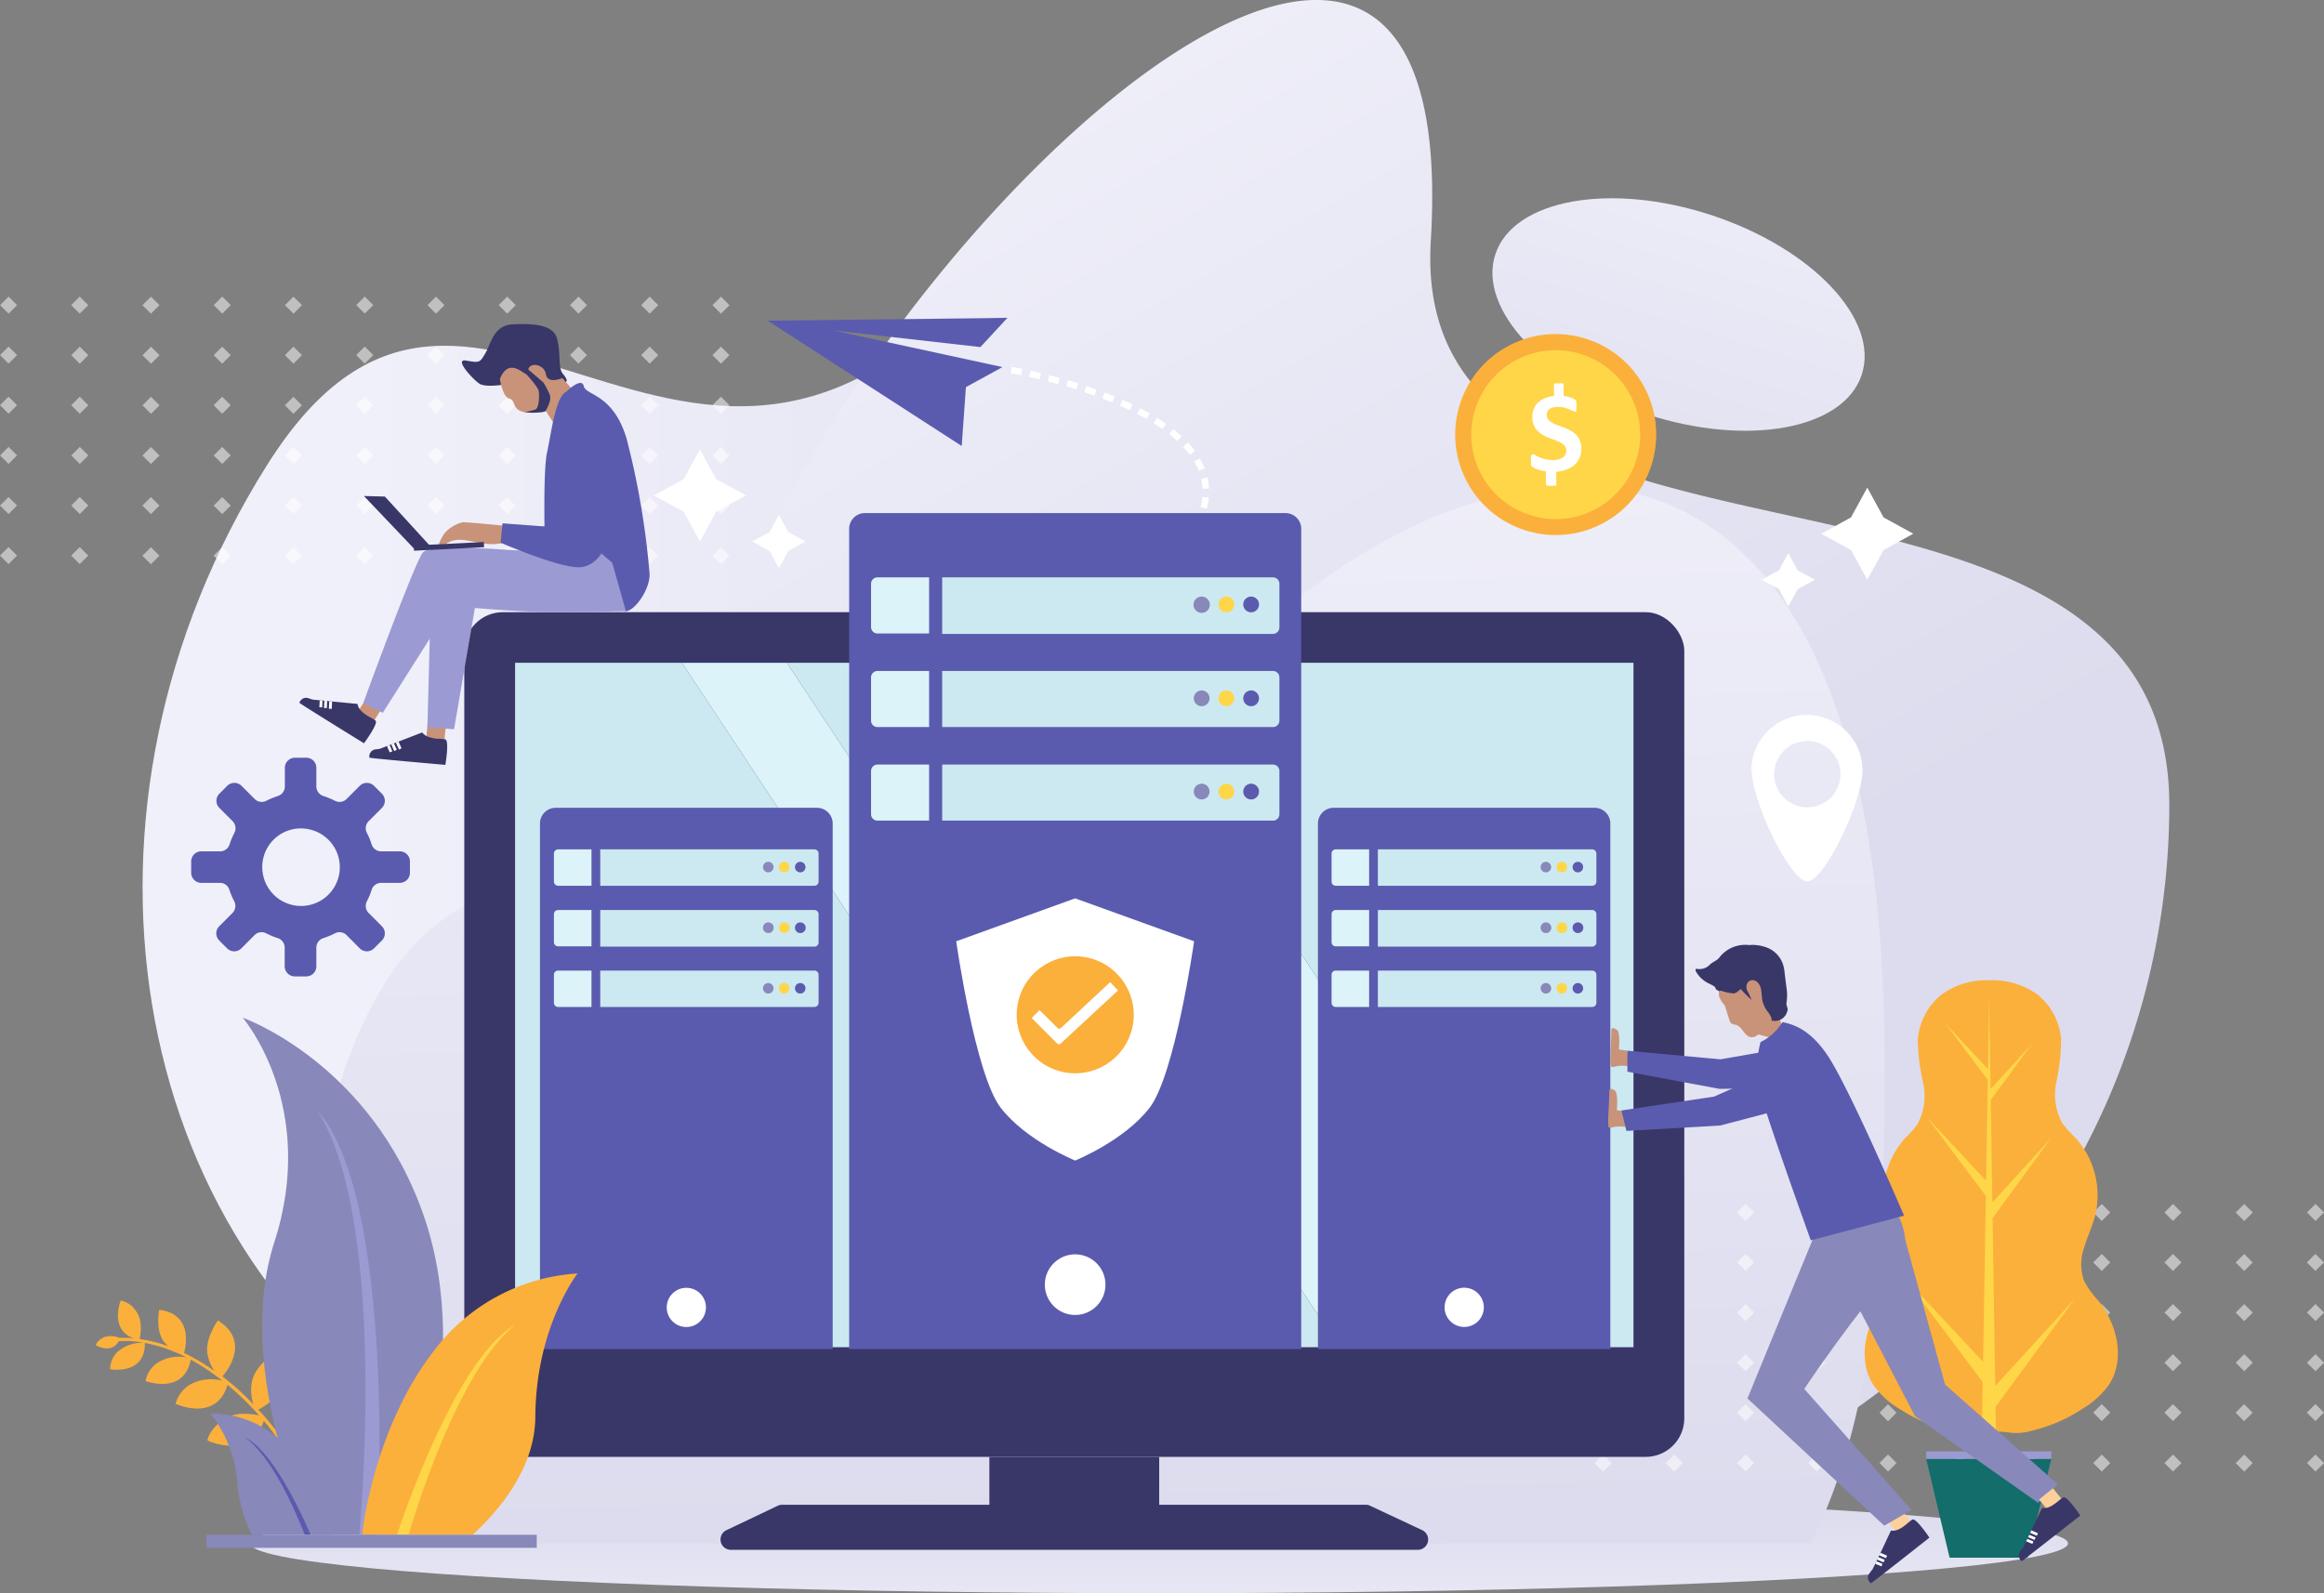 <svg id="Layer_1" data-name="Layer 1" xmlns="http://www.w3.org/2000/svg" xmlns:xlink="http://www.w3.org/1999/xlink" viewBox="0 0 295.03 202.29"><rect x="0" y="0" width="295.03" height="202.29" fill="#808080" stroke="none"/><defs><style>.cls-1{fill:url(#linear-gradient);}.cls-2{fill:url(#linear-gradient-2);}.cls-3{fill:url(#linear-gradient-3);}.cls-4{fill:url(#linear-gradient-4);}.cls-5{fill:url(#linear-gradient-5);}.cls-6{opacity:0.5;}.cls-7,.cls-9{fill:#fff;}.cls-8{fill:#5a5bae;}.cls-9{fill-rule:evenodd;}.cls-10{fill:#393768;}.cls-11{fill:#cce9f1;}.cls-12{fill:#dcf3f9;}.cls-13{fill:#fbb03b;}.cls-14{fill:#ffd648;}.cls-15{fill:#136d6a;}.cls-16{fill:#9b9ad3;}.cls-17{fill:#8888ba;}.cls-18{fill:#c9937a;}.cls-19{fill:#fdcf9b;}</style><linearGradient id="linear-gradient" x1="147.13" y1="212.2" x2="147.13" y2="191.6" gradientUnits="userSpaceOnUse"><stop offset="0" stop-color="#f0f0fa"/><stop offset="1" stop-color="#dddcee"/></linearGradient><linearGradient id="linear-gradient-2" x1="268.47" y1="156.12" x2="429.7" y2="156.12" gradientTransform="translate(-187.41)" xlink:href="#linear-gradient"/><linearGradient id="linear-gradient-3" x1="1356.78" y1="54.09" x2="1428.99" y2="180.21" gradientTransform="translate(-1200)" xlink:href="#linear-gradient"/><linearGradient id="linear-gradient-4" x1="-1026.08" y1="97.27" x2="-1022.48" y2="242.71" gradientTransform="translate(1199.66)" xlink:href="#linear-gradient"/><linearGradient id="linear-gradient-5" x1="-83.52" y1="36.74" x2="-90.49" y2="100.83" gradientTransform="matrix(0.13, 0.99, -0.99, 0.13, 324.43, 166.47)" xlink:href="#linear-gradient"/></defs><title>hosting-concept</title><ellipse class="cls-1" cx="147.13" cy="195.97" rx="115.4" ry="6.33"/><path class="cls-2" d="M208.67,195.9C184.89,250.78,128,255,89.61,230.86s-47.43-79-20.11-122.46,56.17,26.49,97.44-32.4C195.46,35.3,229.08,148.79,208.67,195.9Z" transform="translate(-35.61 -49.33)"/><path class="cls-3" d="M311,151.54a93.75,93.75,0,0,1-187.5,0c0-51.78,98.69-153.06,93.75-71.66C214.23,129.38,311,99.76,311,151.54Z" transform="translate(-35.61 -49.33)"/><path class="cls-4" d="M265.5,245.29c8.37-16.71,9.36-37.94,9.36-61,0-110-74.48-74.48-97.61-32.05-25.81,47.33-77.2-23.7-97.61,32.05-7.94,21.69,3.25,44.33,13.26,61Z" transform="translate(-35.61 -49.33)"/><ellipse class="cls-5" cx="248.71" cy="89.27" rx="13.29" ry="24.48" transform="translate(50.64 248.35) rotate(-71.81)"/><g class="cls-6"><rect class="cls-7" x="319.74" y="227.95" width="1.53" height="1.53" transform="translate(-103.47 244.28) rotate(-45)"/><rect class="cls-7" x="319.74" y="221.59" width="1.53" height="1.53" transform="translate(-98.96 242.43) rotate(-45)"/><rect class="cls-7" x="319.74" y="215.23" width="1.53" height="1.53" transform="translate(-94.46 240.57) rotate(-45)"/><rect class="cls-7" x="319.74" y="208.86" width="1.53" height="1.53" transform="translate(-89.96 238.71) rotate(-45)"/><rect class="cls-7" x="319.74" y="202.5" width="1.53" height="1.53" transform="translate(-85.46 236.86) rotate(-45)"/><rect class="cls-7" x="319.74" y="234.32" width="1.53" height="1.53" transform="translate(-107.96 246.18) rotate(-45)"/><rect class="cls-7" x="310.7" y="227.95" width="1.53" height="1.53" transform="translate(-106.11 237.88) rotate(-45)"/><rect class="cls-7" x="310.7" y="221.59" width="1.53" height="1.53" transform="translate(-101.61 236.04) rotate(-45)"/><rect class="cls-7" x="310.7" y="215.23" width="1.53" height="1.53" transform="translate(-97.11 234.17) rotate(-45)"/><rect class="cls-7" x="310.7" y="208.86" width="1.53" height="1.53" transform="translate(-92.61 232.31) rotate(-45)"/><rect class="cls-7" x="310.7" y="202.5" width="1.53" height="1.53" transform="translate(-88.11 230.46) rotate(-45)"/><rect class="cls-7" x="310.7" y="234.32" width="1.53" height="1.53" transform="translate(-110.61 239.78) rotate(-45)"/><rect class="cls-7" x="301.66" y="227.95" width="1.53" height="1.53" transform="translate(-108.76 231.49) rotate(-45)"/><rect class="cls-7" x="301.66" y="221.59" width="1.53" height="1.53" transform="translate(-104.26 229.65) rotate(-45)"/><rect class="cls-7" x="301.66" y="215.23" width="1.53" height="1.53" transform="translate(-99.76 227.78) rotate(-45)"/><rect class="cls-7" x="301.66" y="208.86" width="1.53" height="1.53" transform="translate(-95.26 225.92) rotate(-45)"/><rect class="cls-7" x="301.66" y="202.5" width="1.53" height="1.53" transform="translate(-90.76 224.07) rotate(-45)"/><rect class="cls-7" x="301.66" y="234.32" width="1.53" height="1.53" transform="translate(-113.26 233.39) rotate(-45)"/><rect class="cls-7" x="292.61" y="227.95" width="1.53" height="1.53" transform="translate(-111.41 225.11) rotate(-45)"/><rect class="cls-7" x="292.61" y="221.59" width="1.53" height="1.53" transform="translate(-106.91 223.27) rotate(-45)"/><rect class="cls-7" x="292.61" y="215.23" width="1.53" height="1.53" transform="translate(-102.41 221.4) rotate(-45)"/><rect class="cls-7" x="292.61" y="208.86" width="1.53" height="1.53" transform="translate(-97.91 219.54) rotate(-45)"/><rect class="cls-7" x="292.61" y="202.5" width="1.53" height="1.53" transform="translate(-93.4 217.69) rotate(-45.01)"/><rect class="cls-7" x="292.61" y="234.32" width="1.53" height="1.53" transform="translate(-115.91 226.99) rotate(-45)"/><rect class="cls-7" x="283.57" y="227.95" width="1.53" height="1.53" transform="translate(-114.06 218.72) rotate(-45)"/><rect class="cls-7" x="283.57" y="221.59" width="1.53" height="1.53" transform="translate(-109.56 216.87) rotate(-45)"/><rect class="cls-7" x="283.57" y="215.23" width="1.53" height="1.53" transform="translate(-105.06 215.01) rotate(-45)"/><rect class="cls-7" x="283.57" y="208.86" width="1.53" height="1.53" transform="translate(-100.56 213.14) rotate(-45)"/><rect class="cls-7" x="283.57" y="202.5" width="1.53" height="1.53" transform="translate(-96.05 211.29) rotate(-45.01)"/><rect class="cls-7" x="283.57" y="234.32" width="1.53" height="1.53" transform="translate(-118.56 220.6) rotate(-45)"/><rect class="cls-7" x="274.53" y="227.95" width="1.53" height="1.53" transform="translate(-116.71 212.32) rotate(-45)"/><rect class="cls-7" x="274.53" y="221.59" width="1.53" height="1.53" transform="translate(-112.21 210.48) rotate(-45)"/><rect class="cls-7" x="274.53" y="215.23" width="1.53" height="1.53" transform="translate(-107.71 208.61) rotate(-45)"/><rect class="cls-7" x="274.53" y="208.86" width="1.53" height="1.53" transform="translate(-103.21 206.75) rotate(-45)"/><rect class="cls-7" x="274.53" y="202.5" width="1.53" height="1.53" transform="translate(-98.7 204.9) rotate(-45.01)"/><rect class="cls-7" x="274.53" y="234.32" width="1.53" height="1.53" transform="translate(-121.21 214.2) rotate(-45)"/><rect class="cls-7" x="265.48" y="227.95" width="1.53" height="1.53" transform="translate(-119.36 205.91) rotate(-45)"/><rect class="cls-7" x="265.48" y="221.59" width="1.53" height="1.53" transform="translate(-114.86 204.06) rotate(-45)"/><rect class="cls-7" x="265.48" y="215.23" width="1.53" height="1.53" transform="translate(-110.36 202.2) rotate(-45)"/><rect class="cls-7" x="265.48" y="208.86" width="1.53" height="1.53" transform="translate(-105.86 200.34) rotate(-45)"/><rect class="cls-7" x="265.48" y="202.5" width="1.53" height="1.53" transform="translate(-101.36 198.49) rotate(-45)"/><rect class="cls-7" x="265.48" y="234.32" width="1.53" height="1.53" transform="translate(-123.86 207.79) rotate(-45)"/><rect class="cls-7" x="256.44" y="227.95" width="1.53" height="1.53" transform="translate(-122.01 199.52) rotate(-45)"/><rect class="cls-7" x="256.44" y="221.59" width="1.53" height="1.53" transform="translate(-117.51 197.67) rotate(-45)"/><rect class="cls-7" x="256.44" y="215.23" width="1.53" height="1.53" transform="translate(-113.01 195.81) rotate(-45)"/><rect class="cls-7" x="256.44" y="208.86" width="1.53" height="1.53" transform="translate(-108.51 193.94) rotate(-45)"/><rect class="cls-7" x="256.44" y="202.5" width="1.53" height="1.53" transform="translate(-104 192.09) rotate(-45)"/><rect class="cls-7" x="256.44" y="234.32" width="1.53" height="1.53" transform="translate(-126.5 201.41) rotate(-45)"/><rect class="cls-7" x="247.39" y="227.95" width="1.53" height="1.53" transform="translate(-124.65 193.12) rotate(-45)"/><rect class="cls-7" x="247.39" y="221.59" width="1.53" height="1.53" transform="translate(-120.15 191.27) rotate(-45)"/><rect class="cls-7" x="247.39" y="215.23" width="1.53" height="1.53" transform="translate(-115.65 189.41) rotate(-45)"/><rect class="cls-7" x="247.39" y="208.86" width="1.53" height="1.53" transform="translate(-111.15 187.55) rotate(-45)"/><rect class="cls-7" x="247.39" y="202.5" width="1.53" height="1.53" transform="translate(-106.65 185.7) rotate(-45)"/><rect class="cls-7" x="247.39" y="234.32" width="1.53" height="1.53" transform="translate(-129.15 195.02) rotate(-45)"/><rect class="cls-7" x="328.79" y="227.95" width="1.53" height="1.53" transform="translate(-100.82 250.67) rotate(-45)"/><rect class="cls-7" x="328.79" y="221.59" width="1.53" height="1.53" transform="translate(-96.31 248.83) rotate(-45)"/><rect class="cls-7" x="328.79" y="215.23" width="1.53" height="1.53" transform="translate(-91.81 246.96) rotate(-45)"/><rect class="cls-7" x="328.79" y="208.86" width="1.53" height="1.53" transform="translate(-87.32 245.1) rotate(-45)"/><rect class="cls-7" x="328.79" y="202.5" width="1.53" height="1.53" transform="translate(-82.81 243.25) rotate(-45)"/><rect class="cls-7" x="328.79" y="234.32" width="1.53" height="1.53" transform="translate(-105.31 252.57) rotate(-45)"/><rect class="cls-7" x="238.35" y="227.95" width="1.53" height="1.53" transform="translate(-127.3 186.72) rotate(-45)"/><rect class="cls-7" x="238.35" y="221.59" width="1.53" height="1.53" transform="translate(-122.8 184.88) rotate(-45)"/><rect class="cls-7" x="238.35" y="215.23" width="1.53" height="1.53" transform="translate(-118.3 183.01) rotate(-45)"/><rect class="cls-7" x="238.35" y="208.86" width="1.53" height="1.53" transform="translate(-113.8 181.15) rotate(-45)"/><rect class="cls-7" x="238.35" y="202.5" width="1.53" height="1.53" transform="translate(-109.3 179.3) rotate(-45)"/><rect class="cls-7" x="238.35" y="234.32" width="1.53" height="1.53" transform="translate(-131.8 188.62) rotate(-45)"/></g><g class="cls-6"><rect class="cls-7" x="44.97" y="93.66" width="1.53" height="1.53" transform="translate(-88.98 10.67) rotate(-45)"/><rect class="cls-7" x="44.97" y="100.02" width="1.53" height="1.53" transform="translate(-93.48 12.53) rotate(-45)"/><rect class="cls-7" x="44.97" y="106.39" width="1.53" height="1.53" transform="translate(-97.98 14.4) rotate(-45)"/><rect class="cls-7" x="44.97" y="112.75" width="1.53" height="1.53" transform="translate(-102.48 16.26) rotate(-45)"/><rect class="cls-7" x="44.97" y="119.11" width="1.53" height="1.53" transform="translate(-106.98 18.12) rotate(-45)"/><rect class="cls-7" x="44.97" y="87.3" width="1.53" height="1.53" transform="translate(-84.49 8.81) rotate(-45)"/><rect class="cls-7" x="54.01" y="93.66" width="1.53" height="1.53" transform="translate(-86.33 17.07) rotate(-45)"/><rect class="cls-7" x="54.01" y="100.02" width="1.53" height="1.53" transform="translate(-90.83 18.93) rotate(-45)"/><rect class="cls-7" x="54.01" y="106.39" width="1.53" height="1.53" transform="translate(-95.34 20.8) rotate(-45)"/><rect class="cls-7" x="54.01" y="112.75" width="1.53" height="1.53" transform="translate(-99.84 22.66) rotate(-45)"/><rect class="cls-7" x="54.01" y="119.11" width="1.53" height="1.53" transform="translate(-104.34 24.53) rotate(-45)"/><rect class="cls-7" x="54.01" y="87.3" width="1.53" height="1.53" transform="translate(-81.84 15.21) rotate(-45)"/><rect class="cls-7" x="63.06" y="93.66" width="1.53" height="1.53" transform="translate(-83.69 23.46) rotate(-45)"/><rect class="cls-7" x="63.06" y="100.02" width="1.53" height="1.53" transform="translate(-88.19 25.32) rotate(-45)"/><rect class="cls-7" x="63.06" y="106.39" width="1.53" height="1.53" transform="translate(-92.69 27.19) rotate(-45)"/><rect class="cls-7" x="63.06" y="112.75" width="1.53" height="1.53" transform="translate(-97.19 29.06) rotate(-45)"/><rect class="cls-7" x="63.06" y="119.11" width="1.53" height="1.53" transform="translate(-101.69 30.92) rotate(-45)"/><rect class="cls-7" x="63.06" y="87.3" width="1.53" height="1.53" transform="translate(-79.19 21.6) rotate(-45)"/><rect class="cls-7" x="72.1" y="93.66" width="1.53" height="1.53" transform="translate(-81.04 29.85) rotate(-45)"/><rect class="cls-7" x="72.1" y="100.02" width="1.53" height="1.53" transform="translate(-85.54 31.72) rotate(-45)"/><rect class="cls-7" x="72.1" y="106.39" width="1.53" height="1.53" transform="translate(-90.04 33.59) rotate(-45)"/><rect class="cls-7" x="72.1" y="112.75" width="1.53" height="1.53" transform="translate(-94.54 35.45) rotate(-45)"/><rect class="cls-7" x="72.1" y="119.11" width="1.53" height="1.53" transform="translate(-99.04 37.32) rotate(-45)"/><rect class="cls-7" x="72.1" y="87.3" width="1.53" height="1.53" transform="translate(-76.54 28) rotate(-45)"/><rect class="cls-7" x="81.15" y="93.66" width="1.53" height="1.53" transform="translate(-78.39 36.24) rotate(-45)"/><rect class="cls-7" x="81.15" y="100.02" width="1.53" height="1.53" transform="translate(-82.89 38.11) rotate(-45)"/><rect class="cls-7" x="81.15" y="106.39" width="1.53" height="1.53" transform="translate(-87.39 39.98) rotate(-45)"/><rect class="cls-7" x="81.15" y="112.75" width="1.53" height="1.53" transform="translate(-91.89 41.84) rotate(-45)"/><rect class="cls-7" x="81.15" y="119.11" width="1.53" height="1.53" transform="translate(-96.39 43.7) rotate(-45)"/><rect class="cls-7" x="81.15" y="87.3" width="1.53" height="1.53" transform="translate(-73.89 34.39) rotate(-45)"/><rect class="cls-7" x="90.19" y="93.66" width="1.53" height="1.53" transform="translate(-75.74 42.64) rotate(-45)"/><rect class="cls-7" x="90.19" y="100.02" width="1.53" height="1.53" transform="translate(-80.24 44.5) rotate(-45)"/><rect class="cls-7" x="90.19" y="106.39" width="1.53" height="1.53" transform="translate(-84.74 46.37) rotate(-45)"/><rect class="cls-7" x="90.19" y="112.75" width="1.53" height="1.53" transform="translate(-89.24 48.24) rotate(-45)"/><rect class="cls-7" x="90.19" y="119.11" width="1.53" height="1.53" transform="translate(-93.74 50.1) rotate(-45)"/><rect class="cls-7" x="90.19" y="87.3" width="1.53" height="1.53" transform="translate(-71.24 40.79) rotate(-45)"/><rect class="cls-7" x="99.23" y="93.66" width="1.53" height="1.53" transform="translate(-73.09 49.03) rotate(-45)"/><rect class="cls-7" x="99.23" y="100.02" width="1.53" height="1.53" transform="translate(-77.59 50.9) rotate(-45)"/><rect class="cls-7" x="99.23" y="106.39" width="1.53" height="1.53" transform="translate(-82.09 52.77) rotate(-45)"/><rect class="cls-7" x="99.23" y="112.75" width="1.53" height="1.53" transform="translate(-86.59 54.63) rotate(-45)"/><rect class="cls-7" x="99.23" y="119.11" width="1.53" height="1.53" transform="translate(-91.09 56.49) rotate(-45)"/><rect class="cls-7" x="99.23" y="87.3" width="1.53" height="1.53" transform="translate(-68.59 47.18) rotate(-45)"/><rect class="cls-7" x="108.28" y="93.66" width="1.53" height="1.53" transform="translate(-70.44 55.43) rotate(-45)"/><rect class="cls-7" x="108.28" y="100.02" width="1.53" height="1.53" transform="translate(-74.94 57.29) rotate(-45)"/><rect class="cls-7" x="108.28" y="106.39" width="1.53" height="1.53" transform="translate(-79.44 59.16) rotate(-45)"/><rect class="cls-7" x="108.28" y="112.75" width="1.53" height="1.53" transform="translate(-83.94 61.03) rotate(-45)"/><rect class="cls-7" x="108.28" y="119.11" width="1.53" height="1.53" transform="translate(-88.44 62.89) rotate(-45)"/><rect class="cls-7" x="108.28" y="87.3" width="1.53" height="1.53" transform="translate(-65.94 53.58) rotate(-45)"/><rect class="cls-7" x="117.32" y="93.66" width="1.53" height="1.53" transform="translate(-67.79 61.82) rotate(-45)"/><rect class="cls-7" x="117.32" y="100.02" width="1.53" height="1.53" transform="translate(-72.29 63.68) rotate(-45)"/><rect class="cls-7" x="117.32" y="106.39" width="1.53" height="1.53" transform="translate(-76.79 65.56) rotate(-45)"/><rect class="cls-7" x="117.32" y="112.75" width="1.53" height="1.53" transform="translate(-81.29 67.42) rotate(-45)"/><rect class="cls-7" x="117.32" y="119.11" width="1.53" height="1.53" transform="translate(-85.79 69.28) rotate(-45)"/><rect class="cls-7" x="117.32" y="87.3" width="1.53" height="1.53" transform="translate(-63.29 59.97) rotate(-45)"/><rect class="cls-7" x="35.93" y="93.66" width="1.53" height="1.53" transform="translate(-91.63 4.27) rotate(-45)"/><rect class="cls-7" x="35.93" y="100.02" width="1.53" height="1.53" transform="translate(-96.13 6.13) rotate(-45)"/><rect class="cls-7" x="35.93" y="106.39" width="1.53" height="1.53" transform="translate(-100.63 8) rotate(-45)"/><rect class="cls-7" x="35.93" y="112.75" width="1.53" height="1.53" transform="translate(-105.13 9.87) rotate(-45)"/><rect class="cls-7" x="35.93" y="119.11" width="1.53" height="1.53" transform="translate(-109.63 11.73) rotate(-45)"/><rect class="cls-7" x="35.93" y="87.3" width="1.53" height="1.53" transform="translate(-87.13 2.42) rotate(-45)"/><rect class="cls-7" x="126.36" y="93.66" width="1.53" height="1.53" transform="translate(-65.14 68.22) rotate(-45)"/><rect class="cls-7" x="126.36" y="100.02" width="1.53" height="1.53" transform="translate(-69.64 70.08) rotate(-45)"/><rect class="cls-7" x="126.36" y="106.39" width="1.53" height="1.53" transform="translate(-74.14 71.95) rotate(-45)"/><rect class="cls-7" x="126.36" y="112.75" width="1.53" height="1.53" transform="translate(-78.64 73.82) rotate(-45)"/><rect class="cls-7" x="126.36" y="119.11" width="1.53" height="1.53" transform="translate(-83.14 75.68) rotate(-45)"/><rect class="cls-7" x="126.36" y="87.3" width="1.53" height="1.53" transform="translate(-60.64 66.37) rotate(-45)"/></g><path class="cls-8" d="M59.88,158.71v1.44a1.28,1.28,0,0,0,1.28,1.28h2.37a1.25,1.25,0,0,1,1.2.88,9.52,9.52,0,0,0,.62,1.47,1.28,1.28,0,0,1-.23,1.48l-1.68,1.68a1.28,1.28,0,0,0,0,1.81l1,1a1.28,1.28,0,0,0,1.81,0l1.67-1.68a1.26,1.26,0,0,1,1.48-.23,9.59,9.59,0,0,0,1.48.61,1.27,1.27,0,0,1,.87,1.21v2.37a1.29,1.29,0,0,0,1.28,1.28H74.5a1.28,1.28,0,0,0,1.27-1.28v-2.37a1.28,1.28,0,0,1,.88-1.21,9.59,9.59,0,0,0,1.48-.61,1.26,1.26,0,0,1,1.48.23l1.67,1.68a1.28,1.28,0,0,0,1.81,0l1-1a1.28,1.28,0,0,0,0-1.81l-1.68-1.68a1.28,1.28,0,0,1-.23-1.48,8.59,8.59,0,0,0,.61-1.47,1.27,1.27,0,0,1,1.21-.88h2.37a1.28,1.28,0,0,0,1.28-1.28v-1.44a1.28,1.28,0,0,0-1.28-1.28H84a1.27,1.27,0,0,1-1.21-.88,8.59,8.59,0,0,0-.61-1.47,1.28,1.28,0,0,1,.23-1.48l1.68-1.68a1.28,1.28,0,0,0,0-1.81l-1-1a1.28,1.28,0,0,0-1.81,0l-1.67,1.67a1.26,1.26,0,0,1-1.48.23,9.59,9.59,0,0,0-1.48-.61,1.28,1.28,0,0,1-.88-1.21v-2.37a1.28,1.28,0,0,0-1.27-1.28H73.05a1.29,1.29,0,0,0-1.28,1.28v2.37a1.27,1.27,0,0,1-.87,1.21,9.59,9.59,0,0,0-1.48.61,1.26,1.26,0,0,1-1.48-.23l-1.67-1.67a1.28,1.28,0,0,0-1.81,0l-1,1a1.28,1.28,0,0,0,0,1.81l1.68,1.68a1.28,1.28,0,0,1,.23,1.48,9.52,9.52,0,0,0-.62,1.47,1.25,1.25,0,0,1-1.2.88H61.16A1.28,1.28,0,0,0,59.88,158.71Zm14.86-4.1A4.92,4.92,0,1,1,69,160.39,4.9,4.9,0,0,1,74.74,154.61Z" transform="translate(-35.61 -49.33)"/><polygon class="cls-8" points="125.01 40.4 97.46 40.72 122.09 56.63 122.62 49.16 127.26 46.61 105.81 41.96 124.46 44.07 125.74 42.69 127.9 40.35 125.01 40.4"/><path class="cls-9" d="M170.14,97.33l-.22.78-1.3-.35.2-.79Z" transform="translate(-35.61 -49.33)"/><polygon class="cls-9" points="130.83 47.07 132.16 47.38 131.97 48.17 130.65 47.86 130.83 47.07"/><polygon class="cls-9" points="128.44 46.58 129.78 46.84 129.62 47.64 128.29 47.38 128.44 46.58"/><polygon class="cls-9" points="139.94 50.61 140.23 49.85 141.5 50.35 141.19 51.1 139.94 50.61"/><path class="cls-9" d="M173.53,98.36c.43.15.86.28,1.29.44l-.27.77c-.42-.16-.85-.3-1.28-.44Z" transform="translate(-35.61 -49.33)"/><path class="cls-9" d="M172.5,98l-.24.77q-.64-.21-1.29-.39l.23-.78Z" transform="translate(-35.61 -49.33)"/><path class="cls-9" d="M182.5,102.38c.38.26.78.5,1.15.77l-.46.66c-.36-.26-.75-.49-1.12-.74Z" transform="translate(-35.61 -49.33)"/><path class="cls-9" d="M181.56,101.83l-.41.7c-.38-.23-.78-.43-1.18-.64l.38-.72C180.75,101.38,181.16,101.59,181.56,101.83Z" transform="translate(-35.61 -49.33)"/><path class="cls-9" d="M177.8,100.86l.33-.75c.42.18.83.38,1.25.58l-.35.73C178.62,101.23,178.22,101,177.8,100.86Z" transform="translate(-35.61 -49.33)"/><path class="cls-9" d="M187.23,107.94l.7-.41c.23.42.44.86.63,1.29l-.76.3A12.81,12.81,0,0,0,187.23,107.94Z" transform="translate(-35.61 -49.33)"/><path class="cls-9" d="M185.81,106.05l.59-.55c.33.34.61.72.91,1.08l-.65.48C186.37,106.73,186.11,106.37,185.81,106.05Z" transform="translate(-35.61 -49.33)"/><polygon class="cls-9" points="148.44 55.12 148.95 54.48 150.01 55.39 149.46 55.98 148.44 55.12"/><path class="cls-9" d="M188.46,115c-.18.43-.39.86-.58,1.29l-.72-.38c.18-.4.37-.79.54-1.2Z" transform="translate(-35.61 -49.33)"/><path class="cls-9" d="M188.25,112.44l.81.07-.11.72a4.37,4.37,0,0,1-.15.7l-.79-.21a3.31,3.31,0,0,0,.14-.64Z" transform="translate(-35.61 -49.33)"/><path class="cls-9" d="M188.21,110.76l-.1-.64.79-.18.12.72a3.44,3.44,0,0,1,.06.72l-.81,0A2.86,2.86,0,0,0,188.21,110.76Z" transform="translate(-35.61 -49.33)"/><path class="cls-9" d="M184.17,121.12c-.34.32-.66.65-1,.94l-.54-.61c.35-.28.66-.6,1-.91Z" transform="translate(-35.61 -49.33)"/><polygon class="cls-9" points="150.25 69.98 149.33 71.02 148.74 70.46 149.63 69.46 150.25 69.98"/><polygon class="cls-9" points="151.01 67.52 151.7 67.95 151.34 68.55 150.92 69.11 150.26 68.63 150.66 68.09 151.01 67.52"/><polygon class="cls-9" points="142.71 76.32 141.55 77.05 141.13 76.35 142.27 75.64 142.71 76.32"/><polygon class="cls-9" points="144.75 74.95 143.62 75.73 143.17 75.06 144.28 74.29 144.75 74.95"/><path class="cls-9" d="M182.31,122.78c-.34.31-.72.57-1.08.85l-.49-.64c.35-.28.72-.54,1.06-.83Z" transform="translate(-35.61 -49.33)"/><polygon class="cls-9" points="135.91 79.14 136.26 79.87 135.03 80.45 134.69 79.72 135.91 79.14"/><path class="cls-9" d="M174.06,128.1c-.4.22-.81.42-1.22.62l-.36-.73c.4-.2.81-.39,1.2-.61Z" transform="translate(-35.61 -49.33)"/><path class="cls-9" d="M176.2,126.92c-.39.23-.79.46-1.19.67l-.39-.71c.4-.21.79-.44,1.18-.66Z" transform="translate(-35.61 -49.33)"/><polygon class="cls-9" points="129.23 82.03 129.53 82.79 128.26 83.28 127.97 82.52 129.23 82.03"/><polygon class="cls-9" points="131.48 81.13 131.79 81.87 130.53 82.39 130.23 81.64 131.48 81.13"/><polygon class="cls-9" points="133.7 80.17 134.03 80.91 132.78 81.45 132.46 80.71 133.7 80.17"/><polygon class="cls-9" points="122.38 84.49 122.63 85.26 121.33 85.68 121.09 84.9 122.38 84.49"/><polygon class="cls-9" points="124.67 83.71 124.94 84.48 123.65 84.92 123.39 84.15 124.67 83.71"/><polygon class="cls-9" points="126.95 82.9 127.23 83.66 125.95 84.13 125.68 83.36 126.95 82.9"/><polygon class="cls-9" points="115.4 86.6 115.61 87.38 114.3 87.73 114.09 86.95 115.4 86.6"/><polygon class="cls-9" points="117.73 85.93 117.96 86.71 116.65 87.08 116.43 86.3 117.73 85.93"/><polygon class="cls-9" points="120.05 85.23 120.29 86.01 118.99 86.4 118.75 85.63 120.05 85.23"/><polygon class="cls-9" points="107.01 88.68 108.33 88.38 108.51 89.17 107.18 89.47 107.01 88.68"/><polygon class="cls-9" points="110.69 87.83 110.89 88.61 109.56 88.93 109.38 88.14 110.69 87.83"/><polygon class="cls-9" points="113.04 87.23 113.24 88.02 111.92 88.35 111.73 87.57 113.04 87.23"/><rect class="cls-10" x="58.94" y="77.73" width="154.88" height="107.26" rx="4.9"/><path class="cls-10" d="M127.82,243.63l6.51-3.1a1.32,1.32,0,0,1,.56-.13h26.32v-6.08h21.56v6.08H209a1.18,1.18,0,0,1,.56.13l6.59,3.09a1.31,1.31,0,0,1-.56,2.5H128.38A1.31,1.31,0,0,1,127.82,243.63Z" transform="translate(-35.61 -49.33)"/><polygon class="cls-11" points="207.37 84.16 207.37 141.87 207.37 151.79 207.37 171.06 198.25 171.06 140.72 84.16 207.37 84.16"/><polygon class="cls-11" points="112.49 84.16 170.03 171.06 163.21 171.06 157.43 171.06 99.89 84.16 112.49 84.16"/><polygon class="cls-11" points="71.05 84.16 85.88 84.16 86.56 84.16 144.1 171.06 65.39 171.06 65.39 151.79 65.39 141.87 65.39 84.16 71.05 84.16"/><polygon class="cls-12" points="140.72 84.16 198.25 171.06 178.03 171.06 170.03 171.06 112.49 84.16 140.72 84.16"/><polygon class="cls-12" points="99.89 84.16 157.43 171.06 144.1 171.06 86.56 84.16 99.89 84.16"/><path class="cls-13" d="M274.72,214.64a11.51,11.51,0,0,0,1.78-2.52,6.24,6.24,0,0,0-.05-4.24c-.42-1.38-1.07-2.68-1.44-4.07a10.87,10.87,0,0,1,2.42-9.92,16.32,16.32,0,0,0,1.57-1.76,7.55,7.55,0,0,0,.75-5.3,26.28,26.28,0,0,1-.68-5.42,8.17,8.17,0,0,1,2.92-5.72,9.67,9.67,0,0,1,6.06-1.89h.14a9.71,9.71,0,0,1,6.08,1.82,8.1,8.1,0,0,1,3,5.69,26.35,26.35,0,0,1-.61,5.43,7.53,7.53,0,0,0,.81,5.29,16.31,16.31,0,0,0,1.59,1.74,10.86,10.86,0,0,1,2.53,9.89c-.35,1.39-1,2.7-1.4,4.09a6.3,6.3,0,0,0,0,4.24,11.78,11.78,0,0,0,1.81,2.5c2.4,3,3.44,7.43,1.36,10.64A11,11,0,0,1,300,228.2a20,20,0,0,1-6.51,2.81,6.79,6.79,0,0,1-3.1.17,20.63,20.63,0,0,0-3.85,0,6.78,6.78,0,0,1-3.1-.13,20.09,20.09,0,0,1-6.55-2.74,10.93,10.93,0,0,1-3.38-3C271.37,222.11,272.35,217.64,274.72,214.64Z" transform="translate(-35.61 -49.33)"/><path class="cls-14" d="M277.36,211.54l10,10.71.35-21.06-7.49-10,7.52,8.06.22-12.79-5.42-7.21,5.44,5.83.15-9,.18,11.54,5.21-5.7L288.34,189l.2,13,7.44-8.15L288.57,204l.33,21.32,10.16-11.13s-9.07,12.37-10.12,13.79l.05,3.14h-1.78l.1-6.3Z" transform="translate(-35.61 -49.33)"/><rect class="cls-13" x="287.18" y="231.08" width="1.79" height="3.44" transform="translate(540.55 416.28) rotate(180)"/><polygon class="cls-15" points="260.41 185.24 244.53 185.24 247.5 197.79 257.39 197.79 260.41 185.24"/><rect class="cls-16" x="280.14" y="233.61" width="15.88" height="0.95" transform="translate(540.55 418.85) rotate(180)"/><polygon class="cls-7" points="234.98 65.7 231.21 67.77 234.98 69.84 237.05 73.61 239.12 69.84 242.89 67.77 239.12 65.7 237.05 61.92 234.98 65.7"/><polygon class="cls-7" points="225.83 72.42 223.64 73.61 225.83 74.81 227.02 77 228.22 74.81 230.41 73.61 228.22 72.42 227.02 70.23 225.83 72.42"/><polygon class="cls-7" points="90.92 60.84 94.7 62.91 90.92 64.97 88.86 68.75 86.79 64.97 83.01 62.91 86.79 60.84 88.86 57.06 90.92 60.84"/><polygon class="cls-7" points="100.08 67.56 102.27 68.75 100.08 69.95 98.88 72.14 97.69 69.95 95.5 68.75 97.69 67.56 98.88 65.37 100.08 67.56"/><path class="cls-7" d="M258,147.16c0,3.89,4.87,14.08,7.05,14.08s7-10.19,7-14.08a7.05,7.05,0,1,0-14.1,0Zm2.84.47a4.21,4.21,0,1,1,4.21,4.21A4.22,4.22,0,0,1,260.83,147.63Z" transform="translate(-35.61 -49.33)"/><circle class="cls-13" cx="233.11" cy="104.51" r="12.76" transform="translate(-57.7 66.91) rotate(-26.78)"/><path class="cls-14" d="M243.83,104.51A10.72,10.72,0,1,1,233.11,93.8,10.72,10.72,0,0,1,243.83,104.51Z" transform="translate(-35.61 -49.33)"/><path class="cls-7" d="M236.36,106.31a2.89,2.89,0,0,1-.23,1.16,2.7,2.7,0,0,1-.64.89,3.24,3.24,0,0,1-1,.59,4.83,4.83,0,0,1-1.31.29v1.6a.3.3,0,0,1,0,.1.18.18,0,0,1-.09.08l-.2,0h-.31a2.06,2.06,0,0,1-.38,0,.58.58,0,0,1-.23-.06.29.29,0,0,1-.11-.11.24.24,0,0,1,0-.15v-1.52a4.93,4.93,0,0,1-1.12-.27,3,3,0,0,1-.4-.17,1.08,1.08,0,0,1-.25-.18.45.45,0,0,1-.12-.25,2.12,2.12,0,0,1,0-.5c0-.17,0-.31,0-.42a.7.7,0,0,1,.06-.25.19.19,0,0,1,.09-.12.2.2,0,0,1,.13,0,.68.68,0,0,1,.28.11,5.15,5.15,0,0,0,.48.25,5.23,5.23,0,0,0,.71.25,3.93,3.93,0,0,0,1,.11,2.11,2.11,0,0,0,1.3-.33,1,1,0,0,0,.43-.86.87.87,0,0,0-.19-.59,1.69,1.69,0,0,0-.49-.41,4.45,4.45,0,0,0-.69-.31l-.79-.3a6.08,6.08,0,0,1-.78-.36,2.72,2.72,0,0,1-.69-.52,2.13,2.13,0,0,1-.49-.74,2.58,2.58,0,0,1-.19-1.06,2.53,2.53,0,0,1,.19-1,2.22,2.22,0,0,1,.54-.81,2.59,2.59,0,0,1,.86-.55,4,4,0,0,1,1.16-.29l0-1.42a.24.24,0,0,1,0-.1.21.21,0,0,1,.1-.08.74.74,0,0,1,.19,0h.31a2.18,2.18,0,0,1,.39,0A.83.83,0,0,1,234,98a.23.23,0,0,1,.11.11.77.77,0,0,1,0,.15l0,1.33.44.08.44.13a1.94,1.94,0,0,1,.36.15.84.84,0,0,1,.23.14l.1.12a.75.75,0,0,1,.05.16,1.4,1.4,0,0,1,0,.23,2.63,2.63,0,0,1,0,.3c0,.15,0,.28,0,.38a1.07,1.07,0,0,1,0,.23.2.2,0,0,1-.07.1.12.12,0,0,1-.09,0,.79.79,0,0,1-.28-.1l-.46-.21q-.27-.1-.63-.21a3.1,3.1,0,0,0-.78-.09,2.52,2.52,0,0,0-.66.07,1.18,1.18,0,0,0-.45.21.85.85,0,0,0-.25.32,1,1,0,0,0,.1,1,1.57,1.57,0,0,0,.5.41,4.58,4.58,0,0,0,.7.32l.8.29a8.25,8.25,0,0,1,.8.37,2.88,2.88,0,0,1,.7.5,2.39,2.39,0,0,1,.49.74A2.46,2.46,0,0,1,236.36,106.31Z" transform="translate(-35.61 -49.33)"/><path class="cls-8" d="M143.4,114.48h57.39a0,0,0,0,1,0,0V218.63a2,2,0,0,1-2,2H145.4a2,2,0,0,1-2-2V114.48A0,0,0,0,1,143.4,114.48Z" transform="translate(308.59 285.78) rotate(180)"/><path class="cls-11" d="M155.22,122.64h42a.82.82,0,0,1,.81.82V129a.82.82,0,0,1-.81.82h-42Z" transform="translate(-35.61 -49.33)"/><path class="cls-12" d="M147,122.64h6.56v7.13H147a.82.82,0,0,1-.81-.82v-5.49A.82.82,0,0,1,147,122.64Z" transform="translate(-35.61 -49.33)"/><path class="cls-8" d="M194.44,125.08a1,1,0,1,1-1,1A1,1,0,0,1,194.44,125.08Z" transform="translate(-35.61 -49.33)"/><path class="cls-14" d="M191.3,125.08a1,1,0,1,1-1,1A1,1,0,0,1,191.3,125.08Z" transform="translate(-35.61 -49.33)"/><path class="cls-17" d="M188.16,125.08a1,1,0,0,1,0,2.07,1,1,0,1,1,0-2.07Z" transform="translate(-35.61 -49.33)"/><path class="cls-11" d="M155.22,134.53h42a.81.81,0,0,1,.81.82v5.48a.81.81,0,0,1-.81.82h-42Z" transform="translate(-35.61 -49.33)"/><path class="cls-12" d="M147,134.53h6.56v7.12H147a.81.81,0,0,1-.81-.82v-5.48A.81.81,0,0,1,147,134.53Z" transform="translate(-35.61 -49.33)"/><path class="cls-8" d="M194.44,137a1,1,0,1,1-1,1A1,1,0,0,1,194.44,137Z" transform="translate(-35.61 -49.33)"/><path class="cls-14" d="M191.3,137a1,1,0,1,1-1,1A1,1,0,0,1,191.3,137Z" transform="translate(-35.61 -49.33)"/><path class="cls-17" d="M188.16,137a1,1,0,1,1-1,1A1,1,0,0,1,188.16,137Z" transform="translate(-35.61 -49.33)"/><path class="cls-11" d="M155.22,146.41h42a.82.82,0,0,1,.81.82v5.49a.81.81,0,0,1-.81.81h-42Z" transform="translate(-35.61 -49.33)"/><path class="cls-12" d="M147,146.41h6.56v7.12H147a.81.81,0,0,1-.81-.81v-5.49A.82.82,0,0,1,147,146.41Z" transform="translate(-35.61 -49.33)"/><path class="cls-8" d="M194.44,148.84a1,1,0,1,1-1,1A1,1,0,0,1,194.44,148.84Z" transform="translate(-35.61 -49.33)"/><path class="cls-14" d="M191.3,148.84a1,1,0,1,1-1,1A1,1,0,0,1,191.3,148.84Z" transform="translate(-35.61 -49.33)"/><path class="cls-17" d="M188.16,148.84a1,1,0,1,1-1,1A1,1,0,0,1,188.16,148.84Z" transform="translate(-35.61 -49.33)"/><circle class="cls-7" cx="136.49" cy="163.12" r="3.85"/><path class="cls-8" d="M154.5,167s2.8,19.73,6.58,24.63,11,7.82,11,7.82,7.24-2.92,11-7.82S189.7,167,189.7,167l-17.6-6.36L154.5,167" transform="translate(-35.61 -49.33)"/><path class="cls-7" d="M172.1,163.4,157,168.85s2.4,16.93,5.65,21.14,9.45,6.7,9.45,6.7,6.21-2.5,9.45-6.7,5.65-21.14,5.65-21.14Z" transform="translate(-35.61 -49.33)"/><circle class="cls-13" cx="172.1" cy="178.16" r="7.43" transform="translate(-76.54 255.24) rotate(-76.67)"/><path class="cls-7" d="M170.26,181.84a.31.31,0,0,1-.43,0l-3.25-3.25,1-1,2.28,2.27a.31.31,0,0,0,.44,0l6.24-5.82,1,1.05Z" transform="translate(-35.61 -49.33)"/><path class="cls-8" d="M104.16,151.9h37.16a0,0,0,0,1,0,0v66.73a2,2,0,0,1-2,2H106.16a2,2,0,0,1-2-2V151.9A0,0,0,0,1,104.16,151.9Z" transform="translate(209.87 323.2) rotate(180)"/><path class="cls-11" d="M111.81,157.18H139a.53.53,0,0,1,.53.53v3.56a.53.53,0,0,1-.53.53H111.81Z" transform="translate(-35.61 -49.33)"/><path class="cls-12" d="M106.46,157.18h4.24v4.62h-4.24a.53.53,0,0,1-.53-.53v-3.56A.53.53,0,0,1,106.46,157.18Z" transform="translate(-35.61 -49.33)"/><path class="cls-8" d="M137.21,158.76a.67.67,0,1,1-.68.67A.67.67,0,0,1,137.21,158.76Z" transform="translate(-35.61 -49.33)"/><path class="cls-14" d="M135.17,158.76a.67.67,0,1,1-.67.67A.67.67,0,0,1,135.17,158.76Z" transform="translate(-35.61 -49.33)"/><path class="cls-17" d="M133.14,158.76a.67.67,0,1,1-.67.67A.67.67,0,0,1,133.14,158.76Z" transform="translate(-35.61 -49.33)"/><path class="cls-11" d="M111.81,164.88H139a.53.53,0,0,1,.53.53V169a.53.53,0,0,1-.53.53H111.81Z" transform="translate(-35.61 -49.33)"/><path class="cls-12" d="M106.46,164.88h4.24v4.61h-4.24a.53.53,0,0,1-.53-.53v-3.55A.53.53,0,0,1,106.46,164.88Z" transform="translate(-35.61 -49.33)"/><path class="cls-8" d="M137.21,166.45a.68.68,0,1,1-.68.67A.67.67,0,0,1,137.21,166.45Z" transform="translate(-35.61 -49.33)"/><path class="cls-14" d="M135.17,166.45a.68.68,0,1,1-.67.67A.67.67,0,0,1,135.17,166.45Z" transform="translate(-35.61 -49.33)"/><path class="cls-17" d="M133.14,166.45a.68.68,0,1,1-.67.67A.67.67,0,0,1,133.14,166.45Z" transform="translate(-35.61 -49.33)"/><path class="cls-11" d="M111.81,172.57H139a.53.53,0,0,1,.53.53v3.56a.53.53,0,0,1-.53.53H111.81Z" transform="translate(-35.61 -49.33)"/><path class="cls-12" d="M106.46,172.57h4.24v4.62h-4.24a.53.53,0,0,1-.53-.53V173.1A.53.53,0,0,1,106.46,172.57Z" transform="translate(-35.61 -49.33)"/><path class="cls-8" d="M137.21,174.15a.67.67,0,1,1-.68.67A.67.67,0,0,1,137.21,174.15Z" transform="translate(-35.61 -49.33)"/><path class="cls-14" d="M135.17,174.15a.67.67,0,1,1-.67.67A.67.67,0,0,1,135.17,174.15Z" transform="translate(-35.61 -49.33)"/><path class="cls-17" d="M133.14,174.15a.67.67,0,1,1-.67.67A.67.67,0,0,1,133.14,174.15Z" transform="translate(-35.61 -49.33)"/><circle class="cls-7" cx="87.13" cy="166.01" r="2.49"/><path class="cls-8" d="M202.88,151.9H240a0,0,0,0,1,0,0v66.73a2,2,0,0,1-2,2H204.88a2,2,0,0,1-2-2V151.9A0,0,0,0,1,202.88,151.9Z" transform="translate(407.31 323.2) rotate(180)"/><path class="cls-11" d="M210.53,157.18h27.21a.53.53,0,0,1,.53.53v3.56a.53.53,0,0,1-.53.53H210.53Z" transform="translate(-35.61 -49.33)"/><path class="cls-12" d="M205.18,157.18h4.24v4.62h-4.24a.53.53,0,0,1-.53-.53v-3.56A.53.53,0,0,1,205.18,157.18Z" transform="translate(-35.61 -49.33)"/><path class="cls-8" d="M235.92,158.76a.67.67,0,1,1-.67.67A.67.67,0,0,1,235.92,158.76Z" transform="translate(-35.61 -49.33)"/><path class="cls-14" d="M233.89,158.76a.67.67,0,1,1-.67.67A.67.67,0,0,1,233.89,158.76Z" transform="translate(-35.61 -49.33)"/><path class="cls-17" d="M231.86,158.76a.67.67,0,1,1-.67.67A.67.67,0,0,1,231.86,158.76Z" transform="translate(-35.61 -49.33)"/><path class="cls-11" d="M210.53,164.88h27.21a.53.53,0,0,1,.53.53V169a.53.53,0,0,1-.53.53H210.53Z" transform="translate(-35.61 -49.33)"/><path class="cls-12" d="M205.18,164.88h4.24v4.61h-4.24a.53.53,0,0,1-.53-.53v-3.55A.53.53,0,0,1,205.18,164.88Z" transform="translate(-35.61 -49.33)"/><path class="cls-8" d="M235.92,166.45a.68.68,0,1,1-.67.67A.67.67,0,0,1,235.92,166.45Z" transform="translate(-35.61 -49.33)"/><path class="cls-14" d="M233.89,166.45a.68.68,0,1,1-.67.67A.67.67,0,0,1,233.89,166.45Z" transform="translate(-35.61 -49.33)"/><path class="cls-17" d="M231.86,166.45a.68.68,0,1,1-.67.67A.67.67,0,0,1,231.86,166.45Z" transform="translate(-35.61 -49.33)"/><path class="cls-11" d="M210.53,172.57h27.21a.53.53,0,0,1,.53.53v3.56a.53.53,0,0,1-.53.53H210.53Z" transform="translate(-35.61 -49.33)"/><path class="cls-12" d="M205.18,172.57h4.24v4.62h-4.24a.53.53,0,0,1-.53-.53V173.1A.53.53,0,0,1,205.18,172.57Z" transform="translate(-35.61 -49.33)"/><path class="cls-8" d="M235.92,174.15a.67.67,0,1,1-.67.67A.67.67,0,0,1,235.92,174.15Z" transform="translate(-35.61 -49.33)"/><path class="cls-14" d="M233.89,174.15a.67.67,0,1,1-.67.67A.67.67,0,0,1,233.89,174.15Z" transform="translate(-35.61 -49.33)"/><path class="cls-17" d="M231.86,174.15a.67.67,0,1,1-.67.67A.67.67,0,0,1,231.86,174.15Z" transform="translate(-35.61 -49.33)"/><path class="cls-7" d="M219,215.33a2.49,2.49,0,1,0,2.49-2.49A2.49,2.49,0,0,0,219,215.33Z" transform="translate(-35.61 -49.33)"/><path class="cls-13" d="M50.68,219.63c-.92,1.7-2.91.51-2.91.51s.12-.56,1-1a2.73,2.73,0,0,1,2,.06l1.09,0h0l.72.06c-3.12-1.1-1.65-4.79-1.65-4.79a3,3,0,0,1,2,1.42c.84,1.11.51,3,.41,3.46a17.92,17.92,0,0,1,3.6.91c-.15-.14-.3-.31-.46-.49-1.19-1.43-.66-4.13-.66-4.13,4.26.55,3.41,4.56,3.16,5.48a26.8,26.8,0,0,1,3.85,2.29A5.64,5.64,0,0,1,62,221.5c-.54-2,1.27-4.51,1.27-4.51,4.18,2.63,1.17,6.43.58,7.11.75.58,1.44,1.16,2.06,1.72s1.3,1.23,1.87,1.82a5.57,5.57,0,0,1-.21-2.71c.3-2.25,3.17-4,3.17-4,3,4.31-1.31,6.87-2.33,7.39a38.16,38.16,0,0,1,3.07,3.77l-.38.25s-.75-1.09-2-2.61c-1.61,5.11-7.16,2.51-7.16,2.51s.14-1.39,2.19-2.76c1.33-.88,3.31-.65,4.37-.44-.8-.88-1.76-1.88-2.85-2.87-.37-.33-.75-.66-1.16-1-1.43,4.82-6.59,2.41-6.59,2.41a4,4,0,0,1,2-2.53,5.64,5.64,0,0,1,3.92-.41,27.73,27.73,0,0,0-4-2.67c-.88,4.56-5.73,2.72-5.73,2.72a3.5,3.5,0,0,1,1.62-2.38,5.08,5.08,0,0,1,3.57-.62A19.46,19.46,0,0,0,54,219.85c.08,4.14-4.4,3.34-4.4,3.34a3,3,0,0,1,1-2.27,4.77,4.77,0,0,1,3.26-1.09,14.75,14.75,0,0,0-2-.23Z" transform="translate(-35.61 -49.33)"/><path class="cls-17" d="M86.85,244.21s9.29-21,2.57-40.47-23-25.19-23-25.19,9.64,11.16,4,28.56c-5.29,16.47,4.8,37.1,4.8,37.1Z" transform="translate(-35.61 -49.33)"/><path class="cls-16" d="M83.56,244.21s2.38-42.68-7.69-53.9c9.16,14.14,5.35,53.9,5.35,53.9Z" transform="translate(-35.61 -49.33)"/><path class="cls-17" d="M67.6,244.21h9.94a26.23,26.23,0,0,0-5.4-11,12.66,12.66,0,0,0-9.8-4.37,16.17,16.17,0,0,1,3.43,9.12A17.67,17.67,0,0,0,67.6,244.21Z" transform="translate(-35.61 -49.33)"/><path class="cls-13" d="M90.58,221c-7.24,9.44-8.86,21.74-9,23.21H95.62c3.56-3.29,7.92-8.6,7.95-15,.07-11.41,5.36-18.18,5.36-18.18A24.74,24.74,0,0,0,90.58,221Z" transform="translate(-35.61 -49.33)"/><path class="cls-8" d="M74.31,244.21h.75c-1.42-3.24-5-10.84-8.41-12.38C70,234.05,73,240.92,74.31,244.21Z" transform="translate(-35.61 -49.33)"/><path class="cls-14" d="M86,244.21h1.47c1.71-5.67,6.94-21.44,13.55-26.65C94.19,221.34,87.81,238.85,86,244.21Z" transform="translate(-35.61 -49.33)"/><rect class="cls-17" x="26.2" y="194.88" width="41.94" height="1.66"/><path class="cls-18" d="M89.89,141.27,89.73,143c.17,0,2.31.21,2.31.21l.17-1.72Z" transform="translate(-35.61 -49.33)"/><path class="cls-10" d="M89.21,142.33l-5.35,2.07a4.91,4.91,0,0,1-.57.08.9.9,0,0,0-.79.77,1.18,1.18,0,0,0,0,.28c0,.08,9.65.92,9.65.92s.52-3.06,0-3.23S89.9,143.29,89.21,142.33Z" transform="translate(-35.61 -49.33)"/><polygon class="cls-7" points="50.59 94.16 50.97 95.02 50.65 95.17 50.26 94.29 50.59 94.16"/><polygon class="cls-7" points="50.01 94.39 50.37 95.21 50.04 95.36 49.68 94.52 50.01 94.39"/><polygon class="cls-7" points="49.46 94.61 49.8 95.4 49.48 95.54 49.13 94.74 49.46 94.61"/><path class="cls-18" d="M82.06,138.07l-.92,1.47c.15.08,2,1.24,2,1.24l.92-1.47Z" transform="translate(-35.61 -49.33)"/><path class="cls-10" d="M81,138.71l-5.72-.55-.54-.18a.88.88,0,0,0-1,.34,1.21,1.21,0,0,0-.13.24c0,.09,8.21,5.15,8.21,5.15s1.84-2.5,1.47-2.87S81.16,139.89,81,138.71Z" transform="translate(-35.61 -49.33)"/><polygon class="cls-7" points="42.16 89.08 42.11 90.01 41.75 89.99 41.8 89.04 42.16 89.08"/><polygon class="cls-7" points="41.53 89.02 41.49 89.91 41.13 89.89 41.18 88.98 41.53 89.02"/><polygon class="cls-7" points="40.94 88.96 40.9 89.82 40.54 89.8 40.59 88.93 40.94 88.96"/><path class="cls-16" d="M101.67,119.27s-11.33-1-12.37.2-7.57,19.12-7.57,19.12l2.47,1.25,8.74-13.79,10-4.77Z" transform="translate(-35.61 -49.33)"/><path class="cls-10" d="M99.22,98.21s-2,.3-2.73-.15-3.4-3.27-1.66-2.94,1.73.19,2.43-1,1-3.49,3.46-3.61,5.1,0,5.6,1.78.12,3.71.7,4.44,1,1.35-.46,1.1a5.28,5.28,0,0,0-3.09.8L101,97.5Z" transform="translate(-35.61 -49.33)"/><path class="cls-18" d="M99.07,97.45s.35,2.32,1.2,2.49.3,1.36,1.78,1.7,2.51-.47,2.83-.14a32.83,32.83,0,0,1,1.76,2.87l.65.72,1.56-5.65L107,97.33s-1.88.85-2.1-.51-2.39-1.6-2.24-.24S100.44,94.08,99.07,97.45Z" transform="translate(-35.61 -49.33)"/><path class="cls-8" d="M107.51,99.06s1.94-1.92,2.21-.7,3.69.92,5.42,6.61a101.5,101.5,0,0,1,2.93,17.2c.1,1.92-1.83,4.71-3,4.76s.58-2.3-3.25-6-7.07-3.71-7.07-3.71-.19-8.23.31-10.45S106.12,99.65,107.51,99.06Z" transform="translate(-35.61 -49.33)"/><path class="cls-16" d="M115.07,126.93s-7.6.22-11.83.07c-3.48-.13-7.34-.47-7.34-.47l-2.65,15.4-3.38-.24.52-19.78s-.64-3,5.65-2.69a143.65,143.65,0,0,0,15-.42l2.3,2Z" transform="translate(-35.61 -49.33)"/><path class="cls-18" d="M99.37,116.06s-4.46-.44-5-.42A4.48,4.48,0,0,0,92,117.09c-.49.75-1.09,2-.38,1.67s1.2-1.12,3.13-.82,2.81.68,4.6.36S99.37,116.06,99.37,116.06Z" transform="translate(-35.61 -49.33)"/><polygon class="cls-10" points="48.86 63.05 54.79 69.53 52.54 69.64 46.2 62.98 48.86 63.05"/><path class="cls-8" d="M108.77,107s1-5.84,3.57-3.33S114,110,113.7,113.91c-.25,3.8-1.91,7.55-4.75,7.45s-9.79-3.12-9.79-3.12l.24-2.46,8.48.63S107.75,110.47,108.77,107Z" transform="translate(-35.61 -49.33)"/><rect class="cls-10" x="88.15" y="118.37" width="8.91" height="0.66" transform="translate(-41.44 -44.54) rotate(-2.87)"/><path class="cls-10" d="M102.44,96.87S103.91,98.43,104,99s.05,2.13-.41,2.32a9.93,9.93,0,0,1-1.39.35l.85.07s1.75,0,1.84-.24.81-1.32.5-2.09a11.44,11.44,0,0,0-.79-1.51l-1.93-1.66Z" transform="translate(-35.61 -49.33)"/><path class="cls-18" d="M241.94,190.44l-1.07-.14s.2-2.19-.25-2.49-.67-.29-.7,0c0,.5-.08,2.07-.12,2.89a13.93,13.93,0,0,0,0,1.74s.17.17.65,0a4.33,4.33,0,0,1,1.6,0Z" transform="translate(-35.61 -49.33)"/><path class="cls-8" d="M262.74,184.38c1.42-.41,2.91,1.09,2.83,2.88a2.42,2.42,0,0,1-1.9,2.44c-2.17.58-9.68,2.54-9.68,2.54l-11.9.69-.64-2.6,11.74-1.75,9.49-4.18Z" transform="translate(-35.61 -49.33)"/><path class="cls-17" d="M277,205c.06.28,5.54,20.14,5.54,20.14l14.32,12.67-2.52,2.34-15.62-11-9.33-17.91Z" transform="translate(-35.61 -49.33)"/><path class="cls-18" d="M242.19,182.74l-1.06-.15s.2-2.19-.25-2.49-.68-.29-.71,0c0,.5-.07,2.07-.11,2.89a12,12,0,0,0,.05,1.74s.17.18.64,0a4.27,4.27,0,0,1,1.6,0Z" transform="translate(-35.61 -49.33)"/><polygon class="cls-18" points="223.06 131.31 224.63 131.73 226.3 130.34 225.59 128.53 223.13 131.3 223.06 131.31"/><path class="cls-10" d="M253.25,174.59a5.14,5.14,0,0,0-.77-.41,3.86,3.86,0,0,1-1.55-1.45c-.08-.13-.11-.36,0-.38l.1,0a1.8,1.8,0,0,0,1.65-.54c.44-.41.92-.48,1.28-1a4.15,4.15,0,0,1,3.69-1.48,5,5,0,0,1,2,.23,3.46,3.46,0,0,1,2.29,2.16,4.84,4.84,0,0,1,.22,1.07c.08.68.16,1.36.25,2a6.17,6.17,0,0,1,0,1.82c-.09.52.29.7.07,1.19a1.61,1.61,0,0,1-2.05,1.09,4.37,4.37,0,0,1-2.22-.66c-.73-.54-1.1-1.44-1.75-2.07s-1.07,0-1.74-.34c-.15-.07-.34-.5-.5-.46s-.4-.21-.63-.32S253.41,174.7,253.25,174.59Z" transform="translate(-35.61 -49.33)"/><path class="cls-18" d="M260.39,178.36a3.57,3.57,0,0,0-.45-.67,3.59,3.59,0,0,1-.63-1.52c-.06-.39-.06-.79-.13-1.18a1.64,1.64,0,0,0-.53-1,.85.85,0,0,0-1.09,0,1.05,1.05,0,0,0-.12,1.17,9.88,9.88,0,0,1,.54,1.14,15.2,15.2,0,0,1-1.39-1.39h0c-.07.06-.18.17-.32.28l0,0a1.43,1.43,0,0,1-.54.29,7.13,7.13,0,0,1-1.64-.35.23.23,0,0,0-.23.07,1.6,1.6,0,0,0,0,.7,3.7,3.7,0,0,0,.7,1.08l.6,1.88a.87.87,0,0,0,.19.37c.18.18.46.17.7.25.76.26,1,1.39,1.79,1.54.56.11,1.05-.35,1.44-.78l1.19-1.3C260.56,178.71,260.5,178.61,260.39,178.36Z" transform="translate(-35.61 -49.33)"/><path class="cls-19" d="M275.31,242.57l1.07,1.32c.12-.11,1.76-1.43,1.76-1.43l-1.07-1.31Z" transform="translate(-35.61 -49.33)"/><path class="cls-10" d="M275.67,243.67s-2.34,5-2.39,5-.18.24-.35.44a.86.86,0,0,0,0,1.07,1,1,0,0,0,.18.2c.09,0,7.44-5.81,7.44-5.81s-1.69-2.51-2.15-2.3S276.81,243.89,275.67,243.67Z" transform="translate(-35.61 -49.33)"/><polygon class="cls-7" points="238.72 197.17 239.56 197.53 239.42 197.85 238.57 197.49 238.72 197.17"/><polygon class="cls-7" points="238.46 197.72 239.26 198.06 239.12 198.38 238.31 198.04 238.46 197.72"/><polygon class="cls-7" points="238.21 198.25 238.98 198.57 238.85 198.89 238.06 198.56 238.21 198.25"/><path class="cls-19" d="M294.47,239.73l1.06,1.31c.12-.11,1.76-1.42,1.76-1.42l-1.06-1.32Z" transform="translate(-35.61 -49.33)"/><path class="cls-10" d="M294.83,240.82s-2.34,5-2.4,5.05-.18.23-.34.44a.85.85,0,0,0,0,1.07c.08.1.15.19.18.19s7.44-5.81,7.44-5.81-1.69-2.51-2.15-2.3S296,241,294.83,240.82Z" transform="translate(-35.61 -49.33)"/><polygon class="cls-7" points="257.87 194.32 258.71 194.68 258.58 195 257.73 194.64 257.87 194.32"/><polygon class="cls-7" points="257.61 194.88 258.42 195.22 258.28 195.54 257.47 195.19 257.61 194.88"/><polygon class="cls-7" points="257.37 195.4 258.14 195.73 258.01 196.04 257.22 195.71 257.37 195.4"/><path class="cls-17" d="M276.63,203.73s2.51,4.58-1.05,7.79-10.92,14.17-10.92,14.17l13.62,15.36-3.47,2L257.45,226.9l8.33-20.31Z" transform="translate(-35.61 -49.33)"/><path class="cls-8" d="M267.46,183.11c-2.06-2.92-3.91-3.65-5.55-4a7.66,7.66,0,0,1-1.88,2,5.37,5.37,0,0,1-.92.53,15,15,0,0,0-.44,4.81c.28,2.27,6.82,20.37,6.82,20.37l11.84-3.13S270.16,186.92,267.46,183.11Z" transform="translate(-35.61 -49.33)"/><path class="cls-8" d="M264.28,182.06c1.48-.06,2.56,1.75,2.06,3.47a2.42,2.42,0,0,1-2.42,1.91l-10,.15-11.71-2.18v-2.67l11.82,1.1,10.21-1.78Z" transform="translate(-35.61 -49.33)"/></svg>